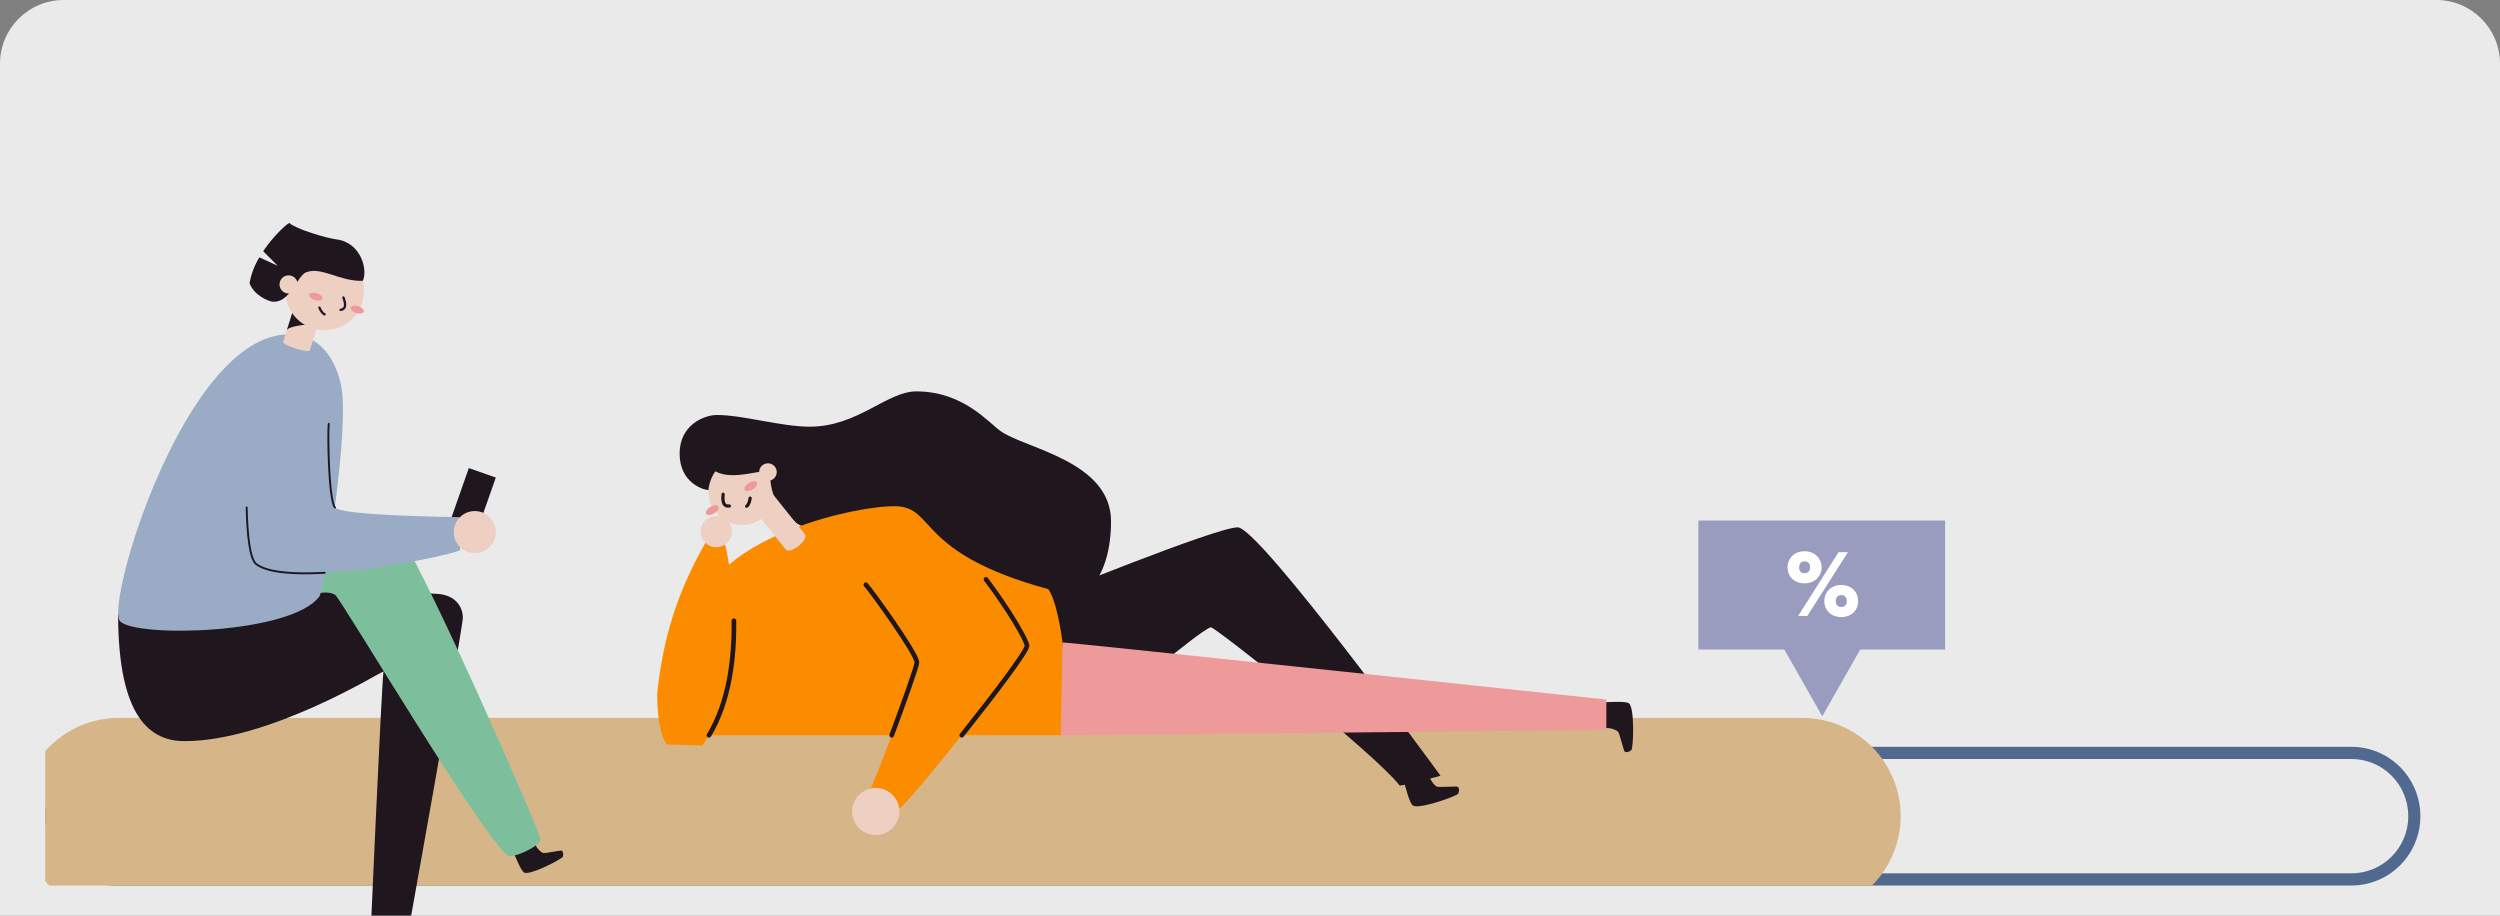 <svg width="314" height="115" viewBox="0 0 314 115" fill="none" xmlns="http://www.w3.org/2000/svg">
<rect x="0" y="0" width="314" height="115" fill="#808080" stroke="none"/>
<g clip-path="url(#clip0_7013_221925)">
<path d="M0 8C0 3.582 3.582 0 8 0H306C310.418 0 314 3.582 314 8V115H0V8Z" fill="#EAEAEA"/>
<g clip-path="url(#clip1_7013_221925)">
<path d="M295.342 95.329C297.235 95.329 299.051 96.085 300.39 97.432C301.729 98.779 302.481 100.606 302.481 102.511C302.481 104.416 301.729 106.242 300.39 107.589C299.051 108.936 297.235 109.693 295.342 109.693H14.328C12.435 109.693 10.619 108.936 9.28 107.589C7.941 106.242 7.189 104.416 7.189 102.511C7.189 100.606 7.941 98.779 9.28 97.432C10.619 96.085 12.435 95.329 14.328 95.329H295.342ZM295.342 93.801H14.328C12.032 93.801 9.83 94.719 8.206 96.352C6.582 97.985 5.67 100.201 5.67 102.511C5.67 104.821 6.582 107.036 8.206 108.67C9.83 110.303 12.032 111.221 14.328 111.221H295.342C297.638 111.221 299.84 110.303 301.464 108.67C303.088 107.036 304 104.821 304 102.511C304 100.201 303.088 97.985 301.464 96.352C299.84 94.719 297.638 93.801 295.342 93.801Z" fill="#51698F"/>
<path d="M14.935 102.51H226.379" stroke="#D6B689" stroke-width="24.684" stroke-miterlimit="10" stroke-linecap="round"/>
<path d="M244.304 65.379H213.316V81.577H244.304V65.379Z" fill="#999CBF"/>
<path fill-rule="evenodd" clip-rule="evenodd" d="M228.877 89.963L234.43 80.201H223.326L228.877 89.963Z" fill="#999CBF"/>
<path d="M226.644 69.236C227.957 69.236 228.792 70.153 228.792 71.266C228.792 72.378 227.957 73.27 226.644 73.27C225.332 73.27 224.518 72.381 224.518 71.266C224.518 70.15 225.341 69.236 226.644 69.236ZM230.928 69.356H232.097L227 77.363H225.845L230.928 69.356ZM226.644 70.508C226.274 70.508 225.976 70.725 225.976 71.266C225.963 71.36 225.97 71.456 225.998 71.546C226.026 71.637 226.074 71.72 226.138 71.79C226.202 71.86 226.281 71.915 226.368 71.95C226.456 71.986 226.55 72.001 226.644 71.996C226.74 72.003 226.836 71.989 226.925 71.954C227.014 71.919 227.095 71.865 227.161 71.795C227.227 71.725 227.277 71.641 227.307 71.55C227.336 71.458 227.346 71.361 227.334 71.266C227.348 71.168 227.341 71.069 227.313 70.974C227.284 70.88 227.235 70.793 227.169 70.721C227.103 70.648 227.021 70.591 226.931 70.554C226.84 70.517 226.742 70.502 226.644 70.508ZM231.262 73.475C232.562 73.475 233.388 74.374 233.388 75.501C233.388 76.629 232.553 77.506 231.262 77.506C229.971 77.506 229.135 76.62 229.135 75.501C229.135 74.383 229.962 73.475 231.262 73.475ZM231.262 74.747C230.879 74.747 230.581 74.964 230.581 75.501C230.567 75.597 230.574 75.695 230.602 75.787C230.631 75.879 230.679 75.964 230.745 76.034C230.81 76.105 230.891 76.16 230.98 76.194C231.07 76.229 231.166 76.243 231.262 76.235C231.358 76.243 231.454 76.229 231.544 76.194C231.634 76.159 231.715 76.105 231.781 76.034C231.847 75.964 231.897 75.88 231.927 75.787C231.956 75.695 231.965 75.597 231.952 75.501C231.966 75.404 231.958 75.305 231.929 75.211C231.901 75.117 231.852 75.031 231.785 74.959C231.719 74.886 231.638 74.83 231.548 74.793C231.457 74.757 231.359 74.741 231.262 74.747Z" fill="white"/>
</g>
<g clip-path="url(#clip2_7013_221925)">
<path d="M146.904 82.558C146.904 82.558 151.523 78.788 152.091 78.788C152.659 78.788 172.625 94.568 175.809 98.669C177.307 98.485 180.928 97.427 180.928 97.427C180.928 97.427 158.201 66.234 155.455 66.234C152.708 66.234 130.801 75.184 130.801 75.184L132.611 81.582L146.904 82.558Z" fill="#1F161E"/>
<path d="M93.172 65.946C95.491 65.946 97.371 64.075 97.371 61.766C97.371 59.457 95.491 57.586 93.172 57.586C90.853 57.586 88.973 59.457 88.973 61.766C88.973 64.075 90.853 65.946 93.172 65.946Z" fill="#EED0C3"/>
<path d="M108.754 73.442C109.434 74.176 115.216 82.191 115.162 83.207C115.107 84.224 109.66 98.784 109.207 99.349C109.832 99.969 112.382 101.493 113.008 101.493C113.633 101.493 128.996 82.416 128.996 81.109C128.996 79.802 119.492 64.726 114.01 64.34" fill="#FB8C00"/>
<path d="M85.359 56.967C85.359 53.39 88.409 52.123 90.053 52.123C93.293 52.123 98.137 53.591 101.697 53.591C107.742 53.591 111.387 49.158 115.089 49.158C120.989 49.158 124.153 53.086 125.707 54.17C128.846 56.361 139.546 57.926 139.546 65.49C139.546 72.418 136.204 76.168 132.117 76.168C128.03 76.168 107.078 68.779 107.078 68.779C107.078 68.779 100.362 66.169 99.909 65.601C99.456 65.033 96.586 63.645 96.739 59.274C96.002 58.755 92.081 60.475 89.853 59.198C89.362 59.892 89.063 60.701 88.985 61.546C88.445 61.565 85.359 60.701 85.359 56.967Z" fill="#1F161E"/>
<path d="M88.342 75.54C90.799 67.419 107.325 63.492 112.453 63.582C117.58 63.671 114.956 69.45 131.652 73.994C133.391 76.168 134.783 88.621 133.216 92.345H87.223C87.223 92.345 86.939 78.035 88.342 75.54Z" fill="#FB8C00"/>
<path d="M101.086 67.096C101.654 67.805 99.227 69.703 98.672 68.999L94.67 63.992L97.086 62.09L101.086 67.096Z" fill="#EED0C3"/>
<path d="M176.352 98.202C176.464 98.588 177.018 100.89 177.457 101.175C178.255 101.692 182.981 99.982 183.142 99.691C183.303 99.4 183.3 98.892 183.06 98.816C182.819 98.74 180.788 98.906 180.477 98.8C180.166 98.694 179.527 97.849 179.513 97.297" fill="#1F161E"/>
<path d="M201.42 88.204C201.824 88.204 204.194 88.016 204.601 88.345C205.338 88.943 205.147 93.947 204.912 94.188C204.677 94.43 204.194 94.582 204.046 94.376C203.899 94.169 203.443 92.202 203.246 91.93C203.05 91.658 202.048 91.321 201.515 91.476" fill="#1F161E"/>
<path d="M89.721 64.469C90.145 64.205 90.377 63.812 90.239 63.592C90.1 63.372 89.644 63.407 89.22 63.672C88.795 63.936 88.563 64.329 88.702 64.549C88.84 64.769 89.296 64.733 89.721 64.469Z" fill="#EF9A9A"/>
<path d="M94.547 61.465C94.971 61.201 95.203 60.808 95.065 60.588C94.926 60.368 94.47 60.404 94.046 60.668C93.621 60.932 93.389 61.325 93.528 61.545C93.666 61.765 94.122 61.73 94.547 61.465Z" fill="#EF9A9A"/>
<path d="M90.824 62.082C90.807 62.376 90.608 63.691 91.605 63.552" stroke="#1F161E" stroke-width="0.405" stroke-miterlimit="10" stroke-linecap="round"/>
<path d="M93.781 63.587C94.008 63.438 94.188 62.938 94.215 62.562" stroke="#1F161E" stroke-width="0.405" stroke-miterlimit="10" stroke-linecap="round"/>
<path d="M96.455 60.387C97.064 60.387 97.558 59.896 97.558 59.289C97.558 58.683 97.064 58.191 96.455 58.191C95.845 58.191 95.352 58.683 95.352 59.289C95.352 59.896 95.845 60.387 96.455 60.387Z" fill="#EED0C3"/>
<path d="M83.755 93.51C82.772 92.228 82.543 89.208 82.543 87.107C83.247 80.348 85 74.461 88.601 68.183C89.038 67.511 90.715 67.726 91.026 68.183C92.055 72.387 94.01 85.881 88.189 93.622C86.742 93.622 84.973 93.51 83.755 93.51Z" fill="#FB8C00"/>
<path d="M89.959 68.736C91.046 68.736 91.927 67.858 91.927 66.776C91.927 65.694 91.046 64.816 89.959 64.816C88.872 64.816 87.99 65.694 87.99 66.776C87.99 67.858 88.872 68.736 89.959 68.736Z" fill="#EED0C3"/>
<path d="M109.993 104.877C111.632 104.877 112.961 103.555 112.961 101.923C112.961 100.291 111.632 98.969 109.993 98.969C108.354 98.969 107.025 100.291 107.025 101.923C107.025 103.555 108.354 104.877 109.993 104.877Z" fill="#EED0C3"/>
<path d="M120.799 92.347C124.864 87.251 128.99 81.791 128.99 81.117C128.99 80.489 126.762 76.627 123.84 72.768" stroke="#1F161E" stroke-width="0.586" stroke-linecap="round" stroke-linejoin="round"/>
<path d="M108.754 73.443C109.434 74.177 115.216 82.192 115.162 83.209C115.132 83.752 113.524 88.245 111.997 92.352" stroke="#1F161E" stroke-width="0.586" stroke-linecap="round" stroke-linejoin="round"/>
<path d="M92.178 77.969C92.244 82.741 91.57 88.174 89.047 92.352" stroke="#1F161E" stroke-width="0.586" stroke-linecap="round" stroke-linejoin="round"/>
<path d="M133.457 80.686C134.708 80.718 201.759 87.864 201.759 87.864V91.696L133.23 92.34" fill="#EF9A9A"/>
</g>
<g clip-path="url(#clip3_7013_221925)">
<path d="M62.274 59.982L58.885 58.791L56.29 66.175L59.679 67.365L62.274 59.982Z" fill="#1F161E"/>
<path d="M64.519 107.097C64.663 107.425 65.427 109.4 65.85 109.602C66.616 109.964 70.582 107.885 70.689 107.61C70.796 107.335 70.736 106.881 70.512 106.842C70.288 106.803 68.518 107.192 68.231 107.136C67.944 107.08 67.28 106.406 67.202 105.92" fill="#1F161E"/>
<path d="M14.838 77.196C14.838 90.329 19.016 93.087 23.172 93.087C33.7 93.087 47.397 84.643 48.171 84.317C47.928 85.698 46.393 120.714 46.393 120.916C46.758 121.201 49.554 121.446 50.496 121.201C50.739 120.349 58.135 78.702 58.135 77.605C58.135 76.508 57.497 74.84 55.087 74.599C54.068 74.497 39.892 73.908 39.892 73.908" fill="#1F161E"/>
<path d="M50.572 67.885C53.765 72.505 68.023 104.761 67.897 105.515C67.771 106.269 64.492 107.867 63.799 107.436C60.859 105.624 42.806 75.181 42.103 74.721C41.401 74.261 40.348 74.439 39.72 74.565C38.088 71.854 41.741 68.634 50.572 67.885Z" fill="#7DBF9D"/>
<path d="M36.276 41.998C41.037 41.998 42.407 46.507 42.8 48.209C44.06 53.645 40.553 74.3 40.147 74.869C36.701 79.686 17.002 80.115 15.081 78.028C13.159 75.941 23.264 41.998 36.276 41.998Z" fill="#99ABC5"/>
<path d="M35.562 42.949C35.433 43.362 38.794 44.408 38.923 43.997L40.227 39.814L36.868 38.766L35.562 42.949Z" fill="#EED0C3"/>
<path d="M38.894 40.804C38.566 40.702 36.18 40.976 36.02 41.492L36.868 38.766C37.391 38.929 38.894 40.804 38.894 40.804Z" fill="#1F161E"/>
<path d="M40.77 41.476C43.496 41.476 45.705 39.267 45.705 36.542C45.705 33.817 43.496 31.607 40.77 31.607C38.045 31.607 35.836 33.817 35.836 36.542C35.836 39.267 38.045 41.476 40.77 41.476Z" fill="#EED0C3"/>
<path d="M45.691 39.141C45.765 38.904 45.455 38.596 44.999 38.454C44.542 38.311 44.112 38.388 44.038 38.625C43.964 38.862 44.274 39.17 44.731 39.313C45.187 39.455 45.617 39.378 45.691 39.141Z" fill="#EF9A9A"/>
<path d="M40.504 37.524C40.578 37.287 40.268 36.979 39.811 36.836C39.355 36.694 38.925 36.771 38.851 37.008C38.777 37.245 39.087 37.553 39.543 37.695C40 37.838 40.43 37.761 40.504 37.524Z" fill="#EF9A9A"/>
<path d="M43.133 37.365C43.218 37.633 43.724 38.805 42.773 38.919" stroke="#1F161E" stroke-width="0.292" stroke-miterlimit="10" stroke-linecap="round"/>
<path d="M40.769 39.479C40.525 39.394 40.233 38.976 40.119 38.633" stroke="#1F161E" stroke-width="0.292" stroke-miterlimit="10" stroke-linecap="round"/>
<path d="M42.264 30.067C40.963 29.904 37.186 28.781 36.327 28C35.921 28.214 34.343 29.632 33.056 31.551L34.883 33.387L32.575 32.322C31.967 33.318 31.549 34.419 31.342 35.568C31.938 37.176 33.808 37.837 34.16 37.881C36.434 38.168 37.307 34.635 38.453 34.197C40.398 33.45 42.689 35.388 45.571 35.267C46.211 33.961 45.379 30.459 42.264 30.067Z" fill="#1F161E"/>
<path d="M36.248 36.865C36.878 36.865 37.389 36.355 37.389 35.725C37.389 35.095 36.878 34.584 36.248 34.584C35.618 34.584 35.107 35.095 35.107 35.725C35.107 36.355 35.618 36.865 36.248 36.865Z" fill="#EED0C3"/>
<path d="M31.342 53.566C31.099 55.088 30.311 69.463 32.198 70.862C36.24 73.856 54.905 70.193 57.734 69.145C58.04 68.143 57.734 64.959 57.734 64.959C56.644 64.916 42.899 64.784 42.079 63.743C41.259 62.703 41.162 54.193 41.294 53.232" fill="#99ABC5"/>
<path d="M59.634 69.477C61.094 69.477 62.277 68.293 62.277 66.833C62.277 65.373 61.094 64.189 59.634 64.189C58.174 64.189 56.99 65.373 56.99 66.833C56.99 68.293 58.174 69.477 59.634 69.477Z" fill="#EED0C3"/>
<path d="M42.075 63.749C41.246 62.701 41.158 54.199 41.29 53.238" stroke="#1F161E" stroke-width="0.243" stroke-linecap="round" stroke-linejoin="round"/>
<path d="M40.784 71.941C36.975 72.153 33.646 71.941 32.197 70.862C31.37 70.251 31.056 67.155 30.98 63.738" stroke="#1F161E" stroke-width="0.243" stroke-linecap="round" stroke-linejoin="round"/>
</g>
</g>
<defs>
<clipPath id="clip0_7013_221925">
<path d="M0 8C0 3.582 3.582 0 8 0H306C310.418 0 314 3.582 314 8V115H0V8Z" fill="white"/>
</clipPath>
<clipPath id="clip1_7013_221925">
<rect width="298.33" height="45.843" fill="white" transform="translate(5.67 65.379)"/>
</clipPath>
<clipPath id="clip2_7013_221925">
<rect width="122.576" height="55.717" fill="white" transform="translate(82.545 49.158)"/>
</clipPath>
<clipPath id="clip3_7013_221925">
<rect width="55.902" height="96.326" fill="white" transform="translate(14.836 28)"/>
</clipPath>
</defs>
</svg>
